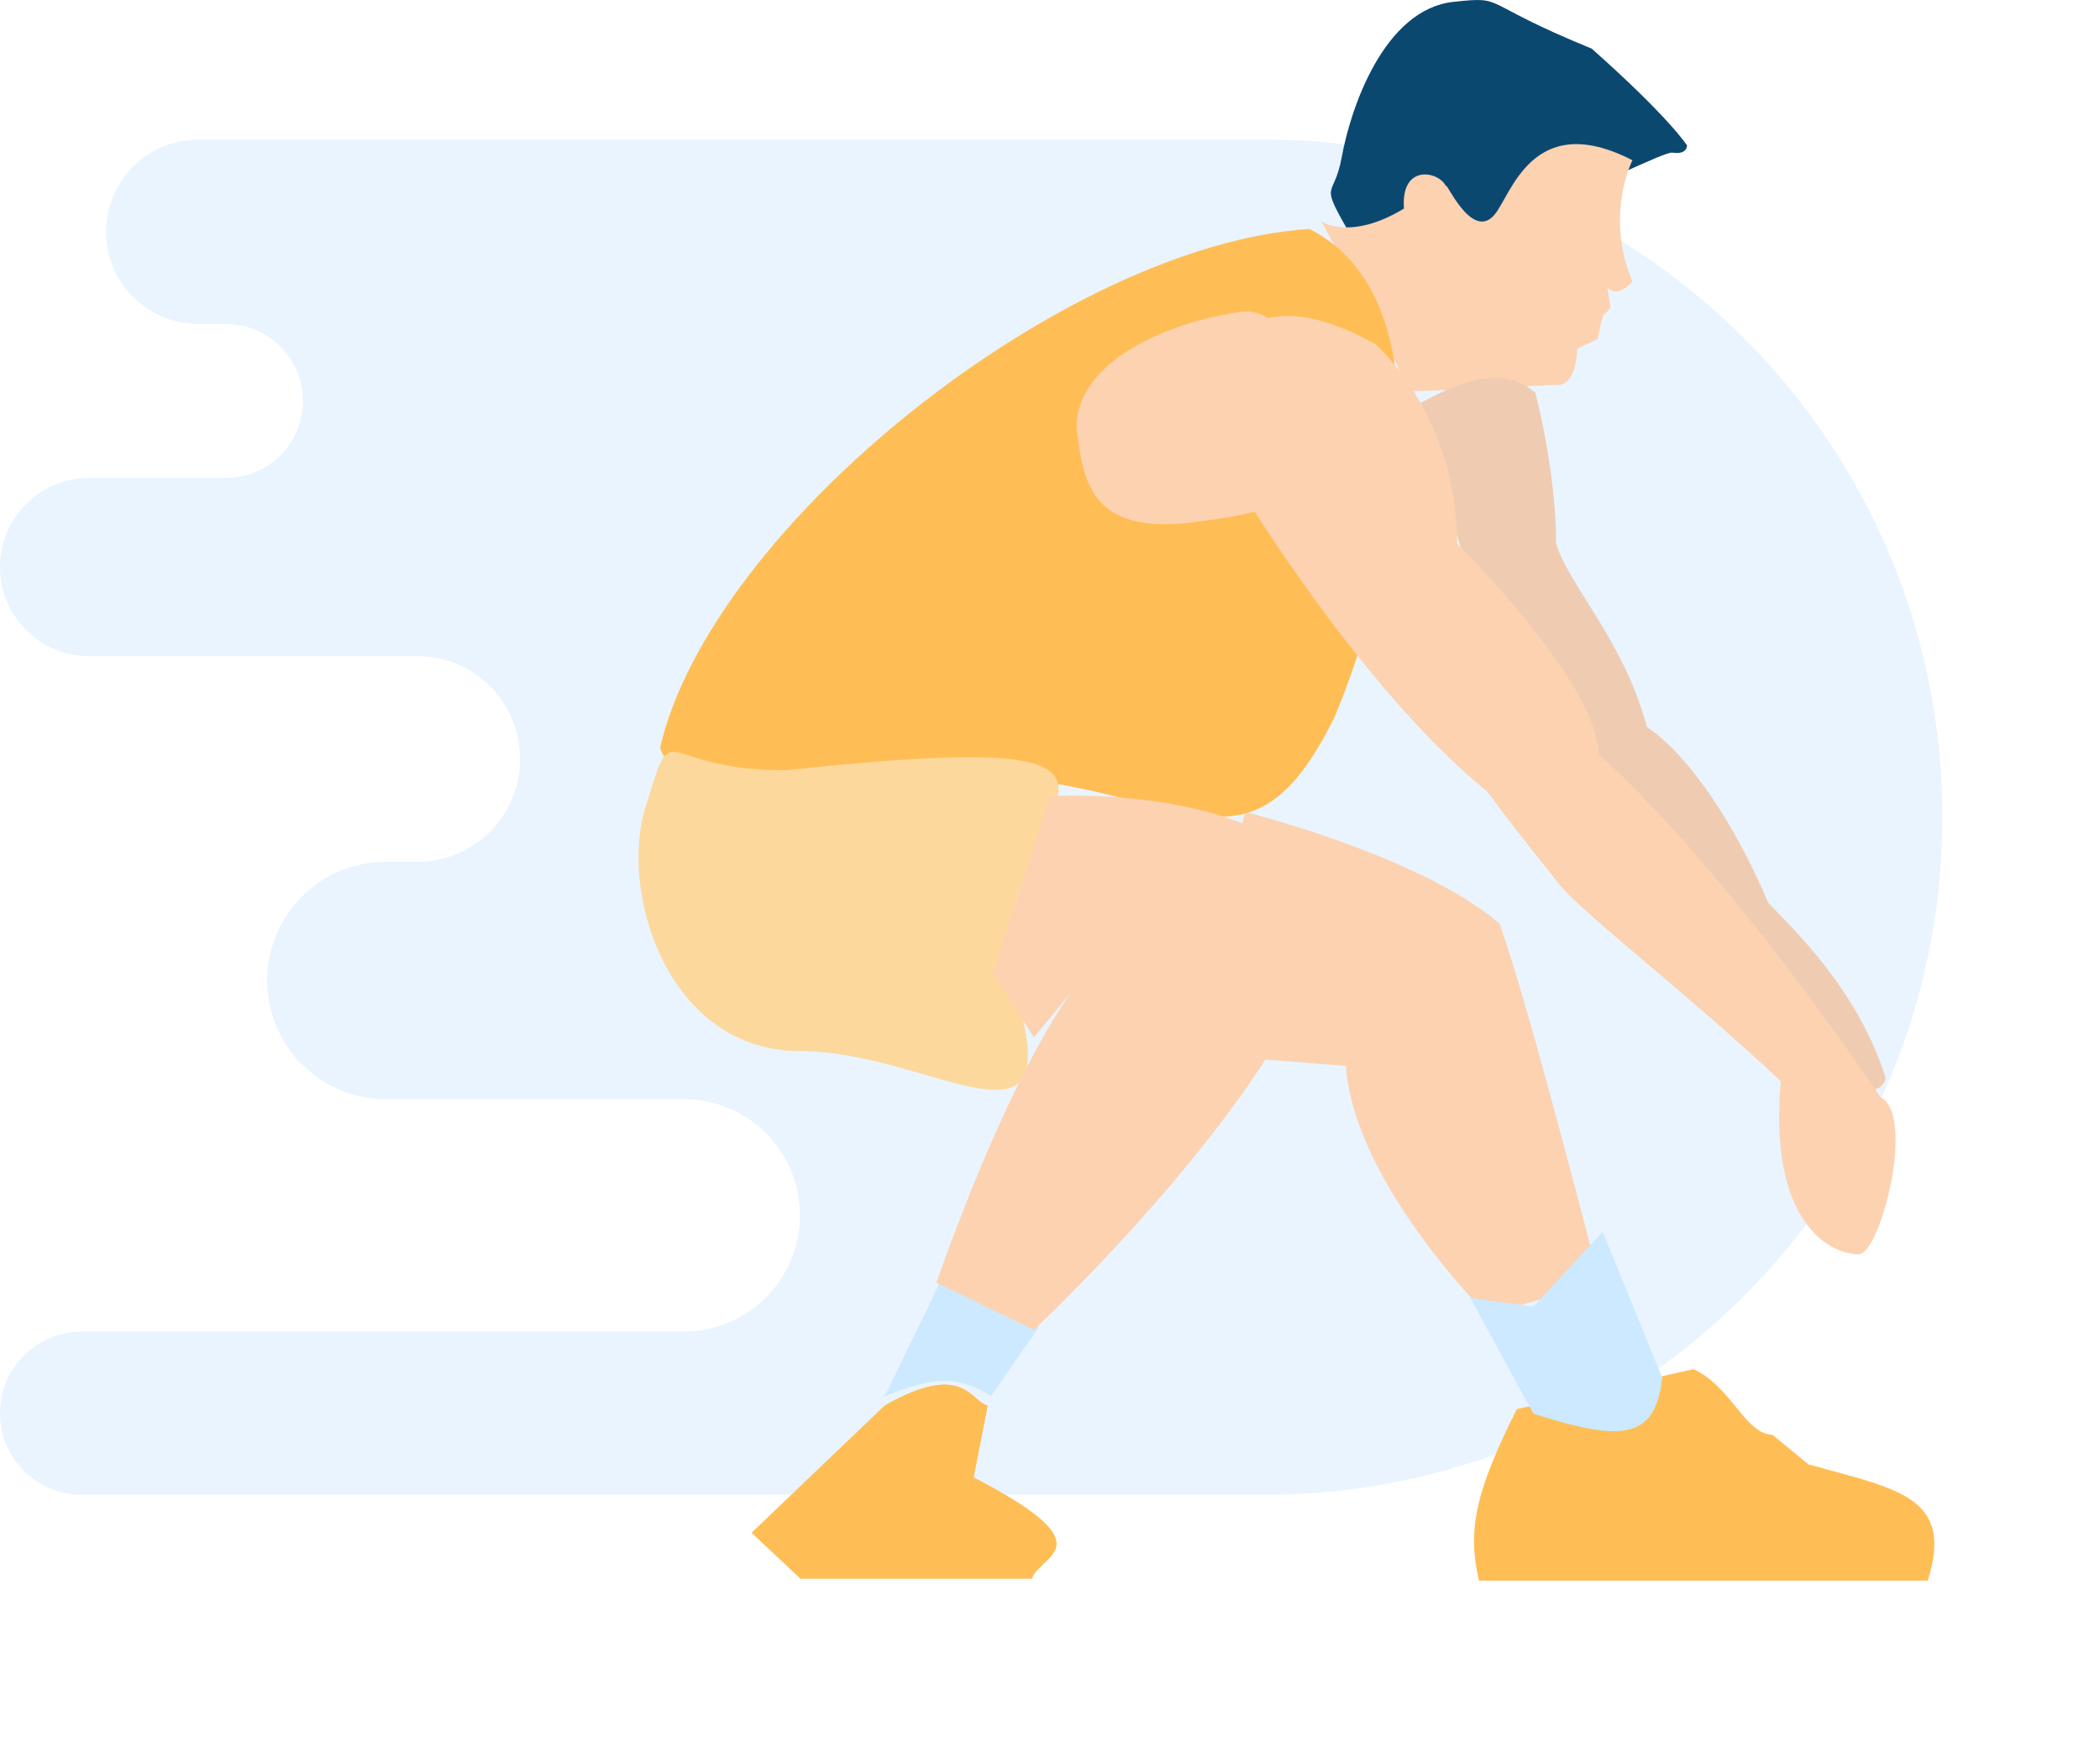 <svg width="163" height="136" viewBox="0 0 163 136" fill="none" xmlns="http://www.w3.org/2000/svg">
<path opacity="0.1" d="M98.152 116.035H6.333C2.834 116.035 0 113.201 0 109.701C0 106.201 2.834 103.368 6.333 103.368H53.072C58.051 103.368 62.093 99.326 62.093 94.347C62.093 89.368 58.051 85.327 53.072 85.327H29.951C24.86 85.327 20.739 81.206 20.739 76.115C20.739 71.023 24.86 66.902 29.951 66.902H32.39C36.793 66.902 40.372 63.335 40.372 58.92C40.372 54.518 36.804 50.939 32.39 50.939H6.921C3.105 50.939 0 47.845 0 44.018C0 40.202 3.093 37.098 6.921 37.098H17.544C20.841 37.098 23.516 34.422 23.516 31.125C23.516 27.829 20.841 25.153 17.544 25.153H15.399C11.448 25.153 8.241 21.947 8.241 17.996C8.241 14.044 11.448 10.838 15.399 10.838H98.163C127.211 10.838 150.762 34.388 150.762 63.436C150.75 92.484 127.2 116.035 98.152 116.035Z" fill="#2A94F4"/>
<path d="M68.682 109.108C74.835 105.608 75.336 108.843 76.658 109.108L75.569 114.696C86.011 120.115 80.759 120.623 80.084 122.542L62.134 122.542L58.352 118.986L68.682 109.108Z" fill="#FFBE55"/>
<path d="M68.682 109.108C74.835 105.608 75.336 108.843 76.658 109.108L75.569 114.696C86.011 120.115 80.759 120.623 80.084 122.542L62.134 122.542L58.352 118.986L68.682 109.108Z" fill="#FFBE55"/>
<path d="M131.452 106.285C134.444 107.697 135.441 111.321 137.582 111.386L140.371 113.68C147.257 115.599 151.717 116.164 149.628 122.703L114.79 122.703C113.902 118.766 114.475 115.891 117.735 109.39L131.452 106.285Z" fill="#FFBE55"/>
<path d="M80.648 103.012L76.923 108.374C74.429 106.808 72.631 106.794 68.682 108.374L73.029 99.409L80.648 103.012Z" fill="#CCE9FF"/>
<path d="M130.943 11.284C130.943 11.284 129.588 9.138 123.548 3.776C114.629 0.136 116.966 -0.293 112.88 0.136C107.415 0.678 104.819 8.445 104.142 12.216C103.509 15.67 102.268 13.79 104.977 18.509C107.687 23.228 128.617 11.645 129.814 11.848C130.988 12.029 130.943 11.284 130.943 11.284Z" fill="#0B4870"/>
<path d="M90.979 81.675L96.68 63.047C96.68 63.047 110.109 66.365 116.381 71.683C118.694 78.039 124.17 99.568 124.17 99.568L115.421 102.052C115.421 102.052 105.105 91.846 104.47 82.747L90.979 81.675Z" fill="#FCD2B1"/>
<path d="M109.027 30.278C109.772 29.974 102.553 17.182 102.553 17.182C102.553 17.182 104.768 18.735 108.971 16.195C108.971 16.195 109.314 18.77 109.027 16.704C108.434 12.539 111.77 13.284 112.244 14.486C112.109 13.741 114.175 18.754 115.97 16.704C117.29 15.214 118.904 8.427 126.71 12.441C126.71 12.441 124.521 16.704 126.71 21.868C124.661 23.984 124.521 20.626 125.017 23.843C124.306 24.842 124.571 23.962 124.283 25.029L124.001 26.327L122.42 27.061C122.42 27.061 122.42 29.883 120.9 29.883C119.38 29.883 108.281 30.583 109.027 30.278Z" fill="#FCD2B1"/>
<path d="M110.132 31.35C110.132 31.35 114.693 48.2 117.002 52.298C119.312 56.396 132.573 72.084 132.573 72.084C132.573 72.084 134.061 75.79 133.965 77.726C133.87 79.662 135.848 80.296 135.848 80.296C137.093 79.797 135.277 78.064 135.504 76.823C135.744 75.592 139.829 81.789 140.544 84.726C140.544 84.726 146.25 85.597 146.354 83.65C144.209 76.823 139.139 72.066 137.266 70.102C133.965 62.425 130.323 58.079 127.839 56.442C125.976 49.612 121.857 45.588 120.783 42.217C120.783 36.459 119.169 30.479 119.169 30.479C116.875 28.527 113.987 29.228 110.132 31.35Z" fill="#EFCCB1"/>
<path d="M124.396 95.617L129.024 106.963C128.473 111.75 125.93 111.969 119.021 109.74L114.123 100.754L119.021 101.431L124.396 95.617Z" fill="#CCE9FF"/>
<path d="M103.566 55.708C96.623 69.82 91.176 60.224 74.778 60.224C58.379 60.224 52.029 61.24 51.239 58.022C55.247 40.806 82.68 18.96 101.647 17.775C113.614 23.871 107.235 47.184 103.566 55.708Z" fill="#FFBE55"/>
<path d="M78.868 77.199C83.02 90.73 72.295 81.594 62.077 81.594C51.86 81.594 48.022 69.312 50.11 62.627C52.448 55.144 50.761 59.794 60.978 59.794C97.614 55.88 74.716 63.668 78.868 77.199Z" fill="#FDD89D"/>
<path d="M106.727 26.694C106.727 26.694 113.105 32.169 113.105 42.218C113.105 42.218 124.056 52.998 124.056 58.531C124.056 58.531 132.806 65.867 145.959 85.173C148.725 86.528 145.959 97.367 144.265 97.367C141.895 97.367 137.266 94.714 138.225 83.933C131.339 77.44 122.828 70.893 121.065 68.692C99.953 42.33 127.273 71.007 115.533 61.523C103.793 52.038 92.785 32.169 92.785 32.169C94.331 25.555 98.146 21.95 106.727 26.694Z" fill="#FCD2B1"/>
<path d="M100.8 35.274C101.986 39.226 97.359 39.917 92.785 40.524C84.487 41.624 84.082 37.192 83.558 33.237C83.558 27.597 91.694 24.823 96.268 24.217C100.842 23.61 100.276 31.319 100.8 35.274Z" fill="#FCD2B1"/>
<path d="M77.093 75.521L81.495 61.804C81.495 61.804 98.139 60.776 103.171 69.086C103.798 81.222 80.247 103.237 80.247 103.237L72.689 99.568C72.689 99.568 82.35 71.165 89.116 72.755L85.164 74.562L80.247 80.545L77.093 75.521Z" fill="#FCD2B1"/>
</svg>
